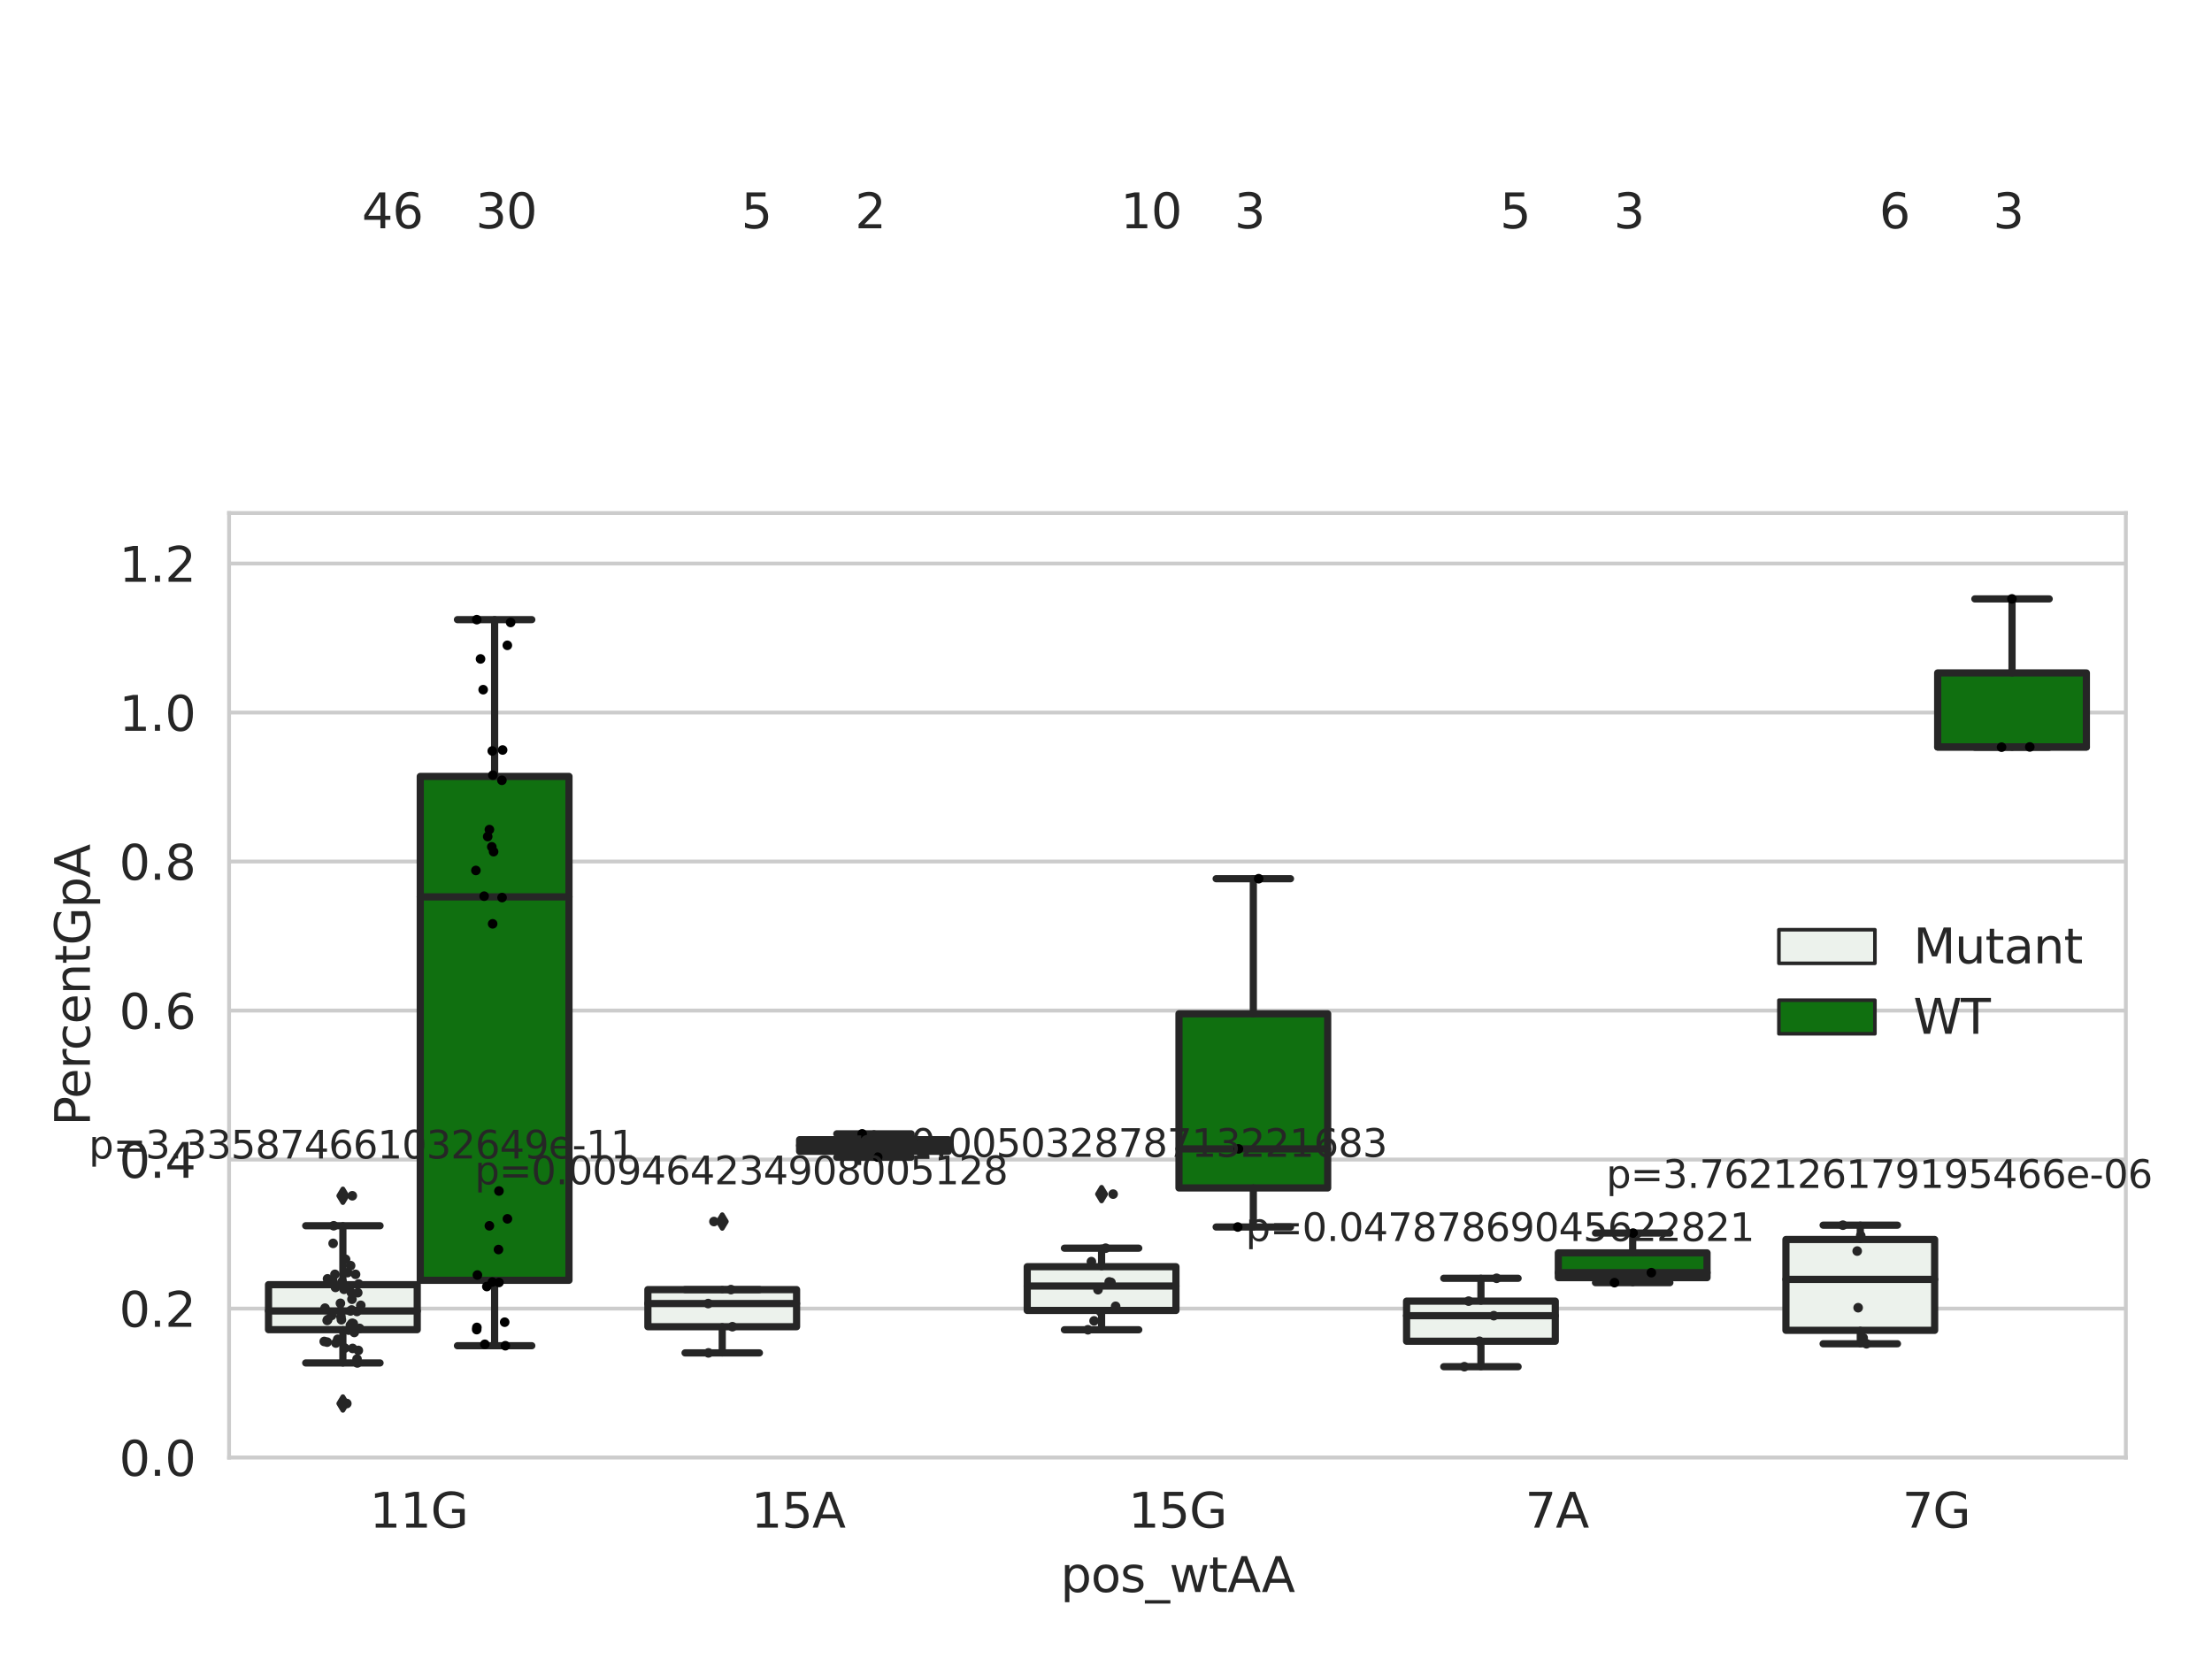 <?xml version="1.0" encoding="utf-8" standalone="no"?>
<!DOCTYPE svg PUBLIC "-//W3C//DTD SVG 1.1//EN"
  "http://www.w3.org/Graphics/SVG/1.1/DTD/svg11.dtd">
<svg xmlns:xlink="http://www.w3.org/1999/xlink" width="460.8pt" height="345.6pt" viewBox="0 0 460.8 345.6" xmlns="http://www.w3.org/2000/svg" version="1.1">
 <defs>
  <style type="text/css">*{stroke-linejoin: round; stroke-linecap: butt}</style>
 </defs>
 <g id="figure_1">
  <g id="patch_1">
   <path d="M 0 345.6 
L 460.8 345.6 
L 460.8 0 
L 0 0 
z
" style="fill: #ffffff"/>
  </g>
  <g id="axes_1">
   <g id="patch_2">
    <path d="M 47.72 303.64 
L 442.85 303.64 
L 442.85 106.875 
L 47.72 106.875 
z
" style="fill: #ffffff"/>
   </g>
   <g id="matplotlib.axis_1">
    <g id="xtick_1">
     <g id="text_1">
      <!-- 11G -->
      <g style="fill: #262626" transform="translate(76.996 318.238)scale(0.1 -0.1)">
       <defs>
        <path id="DejaVuSans-31" d="M 794 531 
L 1825 531 
L 1825 4091 
L 703 3866 
L 703 4441 
L 1819 4666 
L 2450 4666 
L 2450 531 
L 3481 531 
L 3481 0 
L 794 0 
L 794 531 
z
" transform="scale(0.016)"/>
        <path id="DejaVuSans-47" d="M 3809 666 
L 3809 1919 
L 2778 1919 
L 2778 2438 
L 4434 2438 
L 4434 434 
Q 4069 175 3628 42 
Q 3188 -91 2688 -91 
Q 1594 -91 976 548 
Q 359 1188 359 2328 
Q 359 3472 976 4111 
Q 1594 4750 2688 4750 
Q 3144 4750 3555 4637 
Q 3966 4525 4313 4306 
L 4313 3634 
Q 3963 3931 3569 4081 
Q 3175 4231 2741 4231 
Q 1884 4231 1454 3753 
Q 1025 3275 1025 2328 
Q 1025 1384 1454 906 
Q 1884 428 2741 428 
Q 3075 428 3337 486 
Q 3600 544 3809 666 
z
" transform="scale(0.016)"/>
       </defs>
       <use xlink:href="#DejaVuSans-31"/>
       <use xlink:href="#DejaVuSans-31" x="63.623"/>
       <use xlink:href="#DejaVuSans-47" x="127.246"/>
      </g>
     </g>
    </g>
    <g id="xtick_2">
     <g id="text_2">
      <!-- 15A -->
      <g style="fill: #262626" transform="translate(156.476 318.238)scale(0.1 -0.1)">
       <defs>
        <path id="DejaVuSans-35" d="M 691 4666 
L 3169 4666 
L 3169 4134 
L 1269 4134 
L 1269 2991 
Q 1406 3038 1543 3061 
Q 1681 3084 1819 3084 
Q 2600 3084 3056 2656 
Q 3513 2228 3513 1497 
Q 3513 744 3044 326 
Q 2575 -91 1722 -91 
Q 1428 -91 1123 -41 
Q 819 9 494 109 
L 494 744 
Q 775 591 1075 516 
Q 1375 441 1709 441 
Q 2250 441 2565 725 
Q 2881 1009 2881 1497 
Q 2881 1984 2565 2268 
Q 2250 2553 1709 2553 
Q 1456 2553 1204 2497 
Q 953 2441 691 2322 
L 691 4666 
z
" transform="scale(0.016)"/>
        <path id="DejaVuSans-41" d="M 2188 4044 
L 1331 1722 
L 3047 1722 
L 2188 4044 
z
M 1831 4666 
L 2547 4666 
L 4325 0 
L 3669 0 
L 3244 1197 
L 1141 1197 
L 716 0 
L 50 0 
L 1831 4666 
z
" transform="scale(0.016)"/>
       </defs>
       <use xlink:href="#DejaVuSans-31"/>
       <use xlink:href="#DejaVuSans-35" x="63.623"/>
       <use xlink:href="#DejaVuSans-41" x="127.246"/>
      </g>
     </g>
    </g>
    <g id="xtick_3">
     <g id="text_3">
      <!-- 15G -->
      <g style="fill: #262626" transform="translate(235.048 318.238)scale(0.1 -0.1)">
       <use xlink:href="#DejaVuSans-31"/>
       <use xlink:href="#DejaVuSans-35" x="63.623"/>
       <use xlink:href="#DejaVuSans-47" x="127.246"/>
      </g>
     </g>
    </g>
    <g id="xtick_4">
     <g id="text_4">
      <!-- 7A -->
      <g style="fill: #262626" transform="translate(317.709 318.238)scale(0.1 -0.1)">
       <defs>
        <path id="DejaVuSans-37" d="M 525 4666 
L 3525 4666 
L 3525 4397 
L 1831 0 
L 1172 0 
L 2766 4134 
L 525 4134 
L 525 4666 
z
" transform="scale(0.016)"/>
       </defs>
       <use xlink:href="#DejaVuSans-37"/>
       <use xlink:href="#DejaVuSans-41" x="63.623"/>
      </g>
     </g>
    </g>
    <g id="xtick_5">
     <g id="text_5">
      <!-- 7G -->
      <g style="fill: #262626" transform="translate(396.281 318.238)scale(0.1 -0.1)">
       <use xlink:href="#DejaVuSans-37"/>
       <use xlink:href="#DejaVuSans-47" x="63.623"/>
      </g>
     </g>
    </g>
    <g id="text_6">
     <!-- pos_wtAA -->
     <g style="fill: #262626" transform="translate(220.919 331.638)scale(0.1 -0.1)">
      <defs>
       <path id="DejaVuSans-70" d="M 1159 525 
L 1159 -1331 
L 581 -1331 
L 581 3500 
L 1159 3500 
L 1159 2969 
Q 1341 3281 1617 3432 
Q 1894 3584 2278 3584 
Q 2916 3584 3314 3078 
Q 3713 2572 3713 1747 
Q 3713 922 3314 415 
Q 2916 -91 2278 -91 
Q 1894 -91 1617 61 
Q 1341 213 1159 525 
z
M 3116 1747 
Q 3116 2381 2855 2742 
Q 2594 3103 2138 3103 
Q 1681 3103 1420 2742 
Q 1159 2381 1159 1747 
Q 1159 1113 1420 752 
Q 1681 391 2138 391 
Q 2594 391 2855 752 
Q 3116 1113 3116 1747 
z
" transform="scale(0.016)"/>
       <path id="DejaVuSans-6f" d="M 1959 3097 
Q 1497 3097 1228 2736 
Q 959 2375 959 1747 
Q 959 1119 1226 758 
Q 1494 397 1959 397 
Q 2419 397 2687 759 
Q 2956 1122 2956 1747 
Q 2956 2369 2687 2733 
Q 2419 3097 1959 3097 
z
M 1959 3584 
Q 2709 3584 3137 3096 
Q 3566 2609 3566 1747 
Q 3566 888 3137 398 
Q 2709 -91 1959 -91 
Q 1206 -91 779 398 
Q 353 888 353 1747 
Q 353 2609 779 3096 
Q 1206 3584 1959 3584 
z
" transform="scale(0.016)"/>
       <path id="DejaVuSans-73" d="M 2834 3397 
L 2834 2853 
Q 2591 2978 2328 3040 
Q 2066 3103 1784 3103 
Q 1356 3103 1142 2972 
Q 928 2841 928 2578 
Q 928 2378 1081 2264 
Q 1234 2150 1697 2047 
L 1894 2003 
Q 2506 1872 2764 1633 
Q 3022 1394 3022 966 
Q 3022 478 2636 193 
Q 2250 -91 1575 -91 
Q 1294 -91 989 -36 
Q 684 19 347 128 
L 347 722 
Q 666 556 975 473 
Q 1284 391 1588 391 
Q 1994 391 2212 530 
Q 2431 669 2431 922 
Q 2431 1156 2273 1281 
Q 2116 1406 1581 1522 
L 1381 1569 
Q 847 1681 609 1914 
Q 372 2147 372 2553 
Q 372 3047 722 3315 
Q 1072 3584 1716 3584 
Q 2034 3584 2315 3537 
Q 2597 3491 2834 3397 
z
" transform="scale(0.016)"/>
       <path id="DejaVuSans-5f" d="M 3263 -1063 
L 3263 -1509 
L -63 -1509 
L -63 -1063 
L 3263 -1063 
z
" transform="scale(0.016)"/>
       <path id="DejaVuSans-77" d="M 269 3500 
L 844 3500 
L 1563 769 
L 2278 3500 
L 2956 3500 
L 3675 769 
L 4391 3500 
L 4966 3500 
L 4050 0 
L 3372 0 
L 2619 2869 
L 1863 0 
L 1184 0 
L 269 3500 
z
" transform="scale(0.016)"/>
       <path id="DejaVuSans-74" d="M 1172 4494 
L 1172 3500 
L 2356 3500 
L 2356 3053 
L 1172 3053 
L 1172 1153 
Q 1172 725 1289 603 
Q 1406 481 1766 481 
L 2356 481 
L 2356 0 
L 1766 0 
Q 1100 0 847 248 
Q 594 497 594 1153 
L 594 3053 
L 172 3053 
L 172 3500 
L 594 3500 
L 594 4494 
L 1172 4494 
z
" transform="scale(0.016)"/>
      </defs>
      <use xlink:href="#DejaVuSans-70"/>
      <use xlink:href="#DejaVuSans-6f" x="63.477"/>
      <use xlink:href="#DejaVuSans-73" x="124.658"/>
      <use xlink:href="#DejaVuSans-5f" x="176.758"/>
      <use xlink:href="#DejaVuSans-77" x="226.758"/>
      <use xlink:href="#DejaVuSans-74" x="308.545"/>
      <use xlink:href="#DejaVuSans-41" x="347.754"/>
      <use xlink:href="#DejaVuSans-41" x="418.912"/>
     </g>
    </g>
   </g>
   <g id="matplotlib.axis_2">
    <g id="ytick_1">
     <g id="line2d_1">
      <path d="M 47.72 303.64 
L 442.85 303.64 
" clip-path="url(#p7a25b226d0)" style="fill: none; stroke: #cccccc; stroke-width: 0.8; stroke-linecap: round"/>
     </g>
     <g id="text_7">
      <!-- 0.0 -->
      <g style="fill: #262626" transform="translate(24.817 307.439)scale(0.1 -0.1)">
       <defs>
        <path id="DejaVuSans-30" d="M 2034 4250 
Q 1547 4250 1301 3770 
Q 1056 3291 1056 2328 
Q 1056 1369 1301 889 
Q 1547 409 2034 409 
Q 2525 409 2770 889 
Q 3016 1369 3016 2328 
Q 3016 3291 2770 3770 
Q 2525 4250 2034 4250 
z
M 2034 4750 
Q 2819 4750 3233 4129 
Q 3647 3509 3647 2328 
Q 3647 1150 3233 529 
Q 2819 -91 2034 -91 
Q 1250 -91 836 529 
Q 422 1150 422 2328 
Q 422 3509 836 4129 
Q 1250 4750 2034 4750 
z
" transform="scale(0.016)"/>
        <path id="DejaVuSans-2e" d="M 684 794 
L 1344 794 
L 1344 0 
L 684 0 
L 684 794 
z
" transform="scale(0.016)"/>
       </defs>
       <use xlink:href="#DejaVuSans-30"/>
       <use xlink:href="#DejaVuSans-2e" x="63.623"/>
       <use xlink:href="#DejaVuSans-30" x="95.41"/>
      </g>
     </g>
    </g>
    <g id="ytick_2">
     <g id="line2d_2">
      <path d="M 47.72 272.599 
L 442.85 272.599 
" clip-path="url(#p7a25b226d0)" style="fill: none; stroke: #cccccc; stroke-width: 0.8; stroke-linecap: round"/>
     </g>
     <g id="text_8">
      <!-- 0.2 -->
      <g style="fill: #262626" transform="translate(24.817 276.398)scale(0.1 -0.1)">
       <defs>
        <path id="DejaVuSans-32" d="M 1228 531 
L 3431 531 
L 3431 0 
L 469 0 
L 469 531 
Q 828 903 1448 1529 
Q 2069 2156 2228 2338 
Q 2531 2678 2651 2914 
Q 2772 3150 2772 3378 
Q 2772 3750 2511 3984 
Q 2250 4219 1831 4219 
Q 1534 4219 1204 4116 
Q 875 4013 500 3803 
L 500 4441 
Q 881 4594 1212 4672 
Q 1544 4750 1819 4750 
Q 2544 4750 2975 4387 
Q 3406 4025 3406 3419 
Q 3406 3131 3298 2873 
Q 3191 2616 2906 2266 
Q 2828 2175 2409 1742 
Q 1991 1309 1228 531 
z
" transform="scale(0.016)"/>
       </defs>
       <use xlink:href="#DejaVuSans-30"/>
       <use xlink:href="#DejaVuSans-2e" x="63.623"/>
       <use xlink:href="#DejaVuSans-32" x="95.41"/>
      </g>
     </g>
    </g>
    <g id="ytick_3">
     <g id="line2d_3">
      <path d="M 47.72 241.558 
L 442.85 241.558 
" clip-path="url(#p7a25b226d0)" style="fill: none; stroke: #cccccc; stroke-width: 0.8; stroke-linecap: round"/>
     </g>
     <g id="text_9">
      <!-- 0.4 -->
      <g style="fill: #262626" transform="translate(24.817 245.357)scale(0.1 -0.1)">
       <defs>
        <path id="DejaVuSans-34" d="M 2419 4116 
L 825 1625 
L 2419 1625 
L 2419 4116 
z
M 2253 4666 
L 3047 4666 
L 3047 1625 
L 3713 1625 
L 3713 1100 
L 3047 1100 
L 3047 0 
L 2419 0 
L 2419 1100 
L 313 1100 
L 313 1709 
L 2253 4666 
z
" transform="scale(0.016)"/>
       </defs>
       <use xlink:href="#DejaVuSans-30"/>
       <use xlink:href="#DejaVuSans-2e" x="63.623"/>
       <use xlink:href="#DejaVuSans-34" x="95.41"/>
      </g>
     </g>
    </g>
    <g id="ytick_4">
     <g id="line2d_4">
      <path d="M 47.72 210.517 
L 442.85 210.517 
" clip-path="url(#p7a25b226d0)" style="fill: none; stroke: #cccccc; stroke-width: 0.8; stroke-linecap: round"/>
     </g>
     <g id="text_10">
      <!-- 0.6 -->
      <g style="fill: #262626" transform="translate(24.817 214.316)scale(0.1 -0.1)">
       <defs>
        <path id="DejaVuSans-36" d="M 2113 2584 
Q 1688 2584 1439 2293 
Q 1191 2003 1191 1497 
Q 1191 994 1439 701 
Q 1688 409 2113 409 
Q 2538 409 2786 701 
Q 3034 994 3034 1497 
Q 3034 2003 2786 2293 
Q 2538 2584 2113 2584 
z
M 3366 4563 
L 3366 3988 
Q 3128 4100 2886 4159 
Q 2644 4219 2406 4219 
Q 1781 4219 1451 3797 
Q 1122 3375 1075 2522 
Q 1259 2794 1537 2939 
Q 1816 3084 2150 3084 
Q 2853 3084 3261 2657 
Q 3669 2231 3669 1497 
Q 3669 778 3244 343 
Q 2819 -91 2113 -91 
Q 1303 -91 875 529 
Q 447 1150 447 2328 
Q 447 3434 972 4092 
Q 1497 4750 2381 4750 
Q 2619 4750 2861 4703 
Q 3103 4656 3366 4563 
z
" transform="scale(0.016)"/>
       </defs>
       <use xlink:href="#DejaVuSans-30"/>
       <use xlink:href="#DejaVuSans-2e" x="63.623"/>
       <use xlink:href="#DejaVuSans-36" x="95.41"/>
      </g>
     </g>
    </g>
    <g id="ytick_5">
     <g id="line2d_5">
      <path d="M 47.72 179.476 
L 442.85 179.476 
" clip-path="url(#p7a25b226d0)" style="fill: none; stroke: #cccccc; stroke-width: 0.8; stroke-linecap: round"/>
     </g>
     <g id="text_11">
      <!-- 0.8 -->
      <g style="fill: #262626" transform="translate(24.817 183.275)scale(0.1 -0.1)">
       <defs>
        <path id="DejaVuSans-38" d="M 2034 2216 
Q 1584 2216 1326 1975 
Q 1069 1734 1069 1313 
Q 1069 891 1326 650 
Q 1584 409 2034 409 
Q 2484 409 2743 651 
Q 3003 894 3003 1313 
Q 3003 1734 2745 1975 
Q 2488 2216 2034 2216 
z
M 1403 2484 
Q 997 2584 770 2862 
Q 544 3141 544 3541 
Q 544 4100 942 4425 
Q 1341 4750 2034 4750 
Q 2731 4750 3128 4425 
Q 3525 4100 3525 3541 
Q 3525 3141 3298 2862 
Q 3072 2584 2669 2484 
Q 3125 2378 3379 2068 
Q 3634 1759 3634 1313 
Q 3634 634 3220 271 
Q 2806 -91 2034 -91 
Q 1263 -91 848 271 
Q 434 634 434 1313 
Q 434 1759 690 2068 
Q 947 2378 1403 2484 
z
M 1172 3481 
Q 1172 3119 1398 2916 
Q 1625 2713 2034 2713 
Q 2441 2713 2670 2916 
Q 2900 3119 2900 3481 
Q 2900 3844 2670 4047 
Q 2441 4250 2034 4250 
Q 1625 4250 1398 4047 
Q 1172 3844 1172 3481 
z
" transform="scale(0.016)"/>
       </defs>
       <use xlink:href="#DejaVuSans-30"/>
       <use xlink:href="#DejaVuSans-2e" x="63.623"/>
       <use xlink:href="#DejaVuSans-38" x="95.41"/>
      </g>
     </g>
    </g>
    <g id="ytick_6">
     <g id="line2d_6">
      <path d="M 47.72 148.435 
L 442.85 148.435 
" clip-path="url(#p7a25b226d0)" style="fill: none; stroke: #cccccc; stroke-width: 0.8; stroke-linecap: round"/>
     </g>
     <g id="text_12">
      <!-- 1.0 -->
      <g style="fill: #262626" transform="translate(24.817 152.234)scale(0.1 -0.1)">
       <use xlink:href="#DejaVuSans-31"/>
       <use xlink:href="#DejaVuSans-2e" x="63.623"/>
       <use xlink:href="#DejaVuSans-30" x="95.41"/>
      </g>
     </g>
    </g>
    <g id="ytick_7">
     <g id="line2d_7">
      <path d="M 47.72 117.394 
L 442.85 117.394 
" clip-path="url(#p7a25b226d0)" style="fill: none; stroke: #cccccc; stroke-width: 0.8; stroke-linecap: round"/>
     </g>
     <g id="text_13">
      <!-- 1.2 -->
      <g style="fill: #262626" transform="translate(24.817 121.194)scale(0.1 -0.1)">
       <use xlink:href="#DejaVuSans-31"/>
       <use xlink:href="#DejaVuSans-2e" x="63.623"/>
       <use xlink:href="#DejaVuSans-32" x="95.41"/>
      </g>
     </g>
    </g>
    <g id="text_14">
     <!-- PercentGpA -->
     <g style="fill: #262626" transform="translate(18.737 234.534)rotate(-90)scale(0.1 -0.1)">
      <defs>
       <path id="DejaVuSans-50" d="M 1259 4147 
L 1259 2394 
L 2053 2394 
Q 2494 2394 2734 2622 
Q 2975 2850 2975 3272 
Q 2975 3691 2734 3919 
Q 2494 4147 2053 4147 
L 1259 4147 
z
M 628 4666 
L 2053 4666 
Q 2838 4666 3239 4311 
Q 3641 3956 3641 3272 
Q 3641 2581 3239 2228 
Q 2838 1875 2053 1875 
L 1259 1875 
L 1259 0 
L 628 0 
L 628 4666 
z
" transform="scale(0.016)"/>
       <path id="DejaVuSans-65" d="M 3597 1894 
L 3597 1613 
L 953 1613 
Q 991 1019 1311 708 
Q 1631 397 2203 397 
Q 2534 397 2845 478 
Q 3156 559 3463 722 
L 3463 178 
Q 3153 47 2828 -22 
Q 2503 -91 2169 -91 
Q 1331 -91 842 396 
Q 353 884 353 1716 
Q 353 2575 817 3079 
Q 1281 3584 2069 3584 
Q 2775 3584 3186 3129 
Q 3597 2675 3597 1894 
z
M 3022 2063 
Q 3016 2534 2758 2815 
Q 2500 3097 2075 3097 
Q 1594 3097 1305 2825 
Q 1016 2553 972 2059 
L 3022 2063 
z
" transform="scale(0.016)"/>
       <path id="DejaVuSans-72" d="M 2631 2963 
Q 2534 3019 2420 3045 
Q 2306 3072 2169 3072 
Q 1681 3072 1420 2755 
Q 1159 2438 1159 1844 
L 1159 0 
L 581 0 
L 581 3500 
L 1159 3500 
L 1159 2956 
Q 1341 3275 1631 3429 
Q 1922 3584 2338 3584 
Q 2397 3584 2469 3576 
Q 2541 3569 2628 3553 
L 2631 2963 
z
" transform="scale(0.016)"/>
       <path id="DejaVuSans-63" d="M 3122 3366 
L 3122 2828 
Q 2878 2963 2633 3030 
Q 2388 3097 2138 3097 
Q 1578 3097 1268 2742 
Q 959 2388 959 1747 
Q 959 1106 1268 751 
Q 1578 397 2138 397 
Q 2388 397 2633 464 
Q 2878 531 3122 666 
L 3122 134 
Q 2881 22 2623 -34 
Q 2366 -91 2075 -91 
Q 1284 -91 818 406 
Q 353 903 353 1747 
Q 353 2603 823 3093 
Q 1294 3584 2113 3584 
Q 2378 3584 2631 3529 
Q 2884 3475 3122 3366 
z
" transform="scale(0.016)"/>
       <path id="DejaVuSans-6e" d="M 3513 2113 
L 3513 0 
L 2938 0 
L 2938 2094 
Q 2938 2591 2744 2837 
Q 2550 3084 2163 3084 
Q 1697 3084 1428 2787 
Q 1159 2491 1159 1978 
L 1159 0 
L 581 0 
L 581 3500 
L 1159 3500 
L 1159 2956 
Q 1366 3272 1645 3428 
Q 1925 3584 2291 3584 
Q 2894 3584 3203 3211 
Q 3513 2838 3513 2113 
z
" transform="scale(0.016)"/>
      </defs>
      <use xlink:href="#DejaVuSans-50"/>
      <use xlink:href="#DejaVuSans-65" x="56.678"/>
      <use xlink:href="#DejaVuSans-72" x="118.201"/>
      <use xlink:href="#DejaVuSans-63" x="157.064"/>
      <use xlink:href="#DejaVuSans-65" x="212.045"/>
      <use xlink:href="#DejaVuSans-6e" x="273.568"/>
      <use xlink:href="#DejaVuSans-74" x="336.947"/>
      <use xlink:href="#DejaVuSans-47" x="376.156"/>
      <use xlink:href="#DejaVuSans-70" x="453.646"/>
      <use xlink:href="#DejaVuSans-41" x="517.123"/>
     </g>
    </g>
   </g>
   <g id="patch_3">
    <path d="M 55.939 276.995 
L 86.917 276.995 
L 86.917 267.617 
L 55.939 267.617 
L 55.939 276.995 
z
" clip-path="url(#p7a25b226d0)" style="fill: #ecf2ec; stroke: #262626; stroke-width: 1.5; stroke-linejoin: miter"/>
   </g>
   <g id="patch_4">
    <path d="M 87.549 266.713 
L 118.527 266.713 
L 118.527 161.743 
L 87.549 161.743 
L 87.549 266.713 
z
" clip-path="url(#p7a25b226d0)" style="fill: #107010; stroke: #262626; stroke-width: 1.5; stroke-linejoin: miter"/>
   </g>
   <g id="patch_5">
    <path d="M 134.965 276.376 
L 165.943 276.376 
L 165.943 268.648 
L 134.965 268.648 
L 134.965 276.376 
z
" clip-path="url(#p7a25b226d0)" style="fill: #ecf2ec; stroke: #262626; stroke-width: 1.5; stroke-linejoin: miter"/>
   </g>
   <g id="patch_6">
    <path d="M 166.575 239.841 
L 197.553 239.841 
L 197.553 237.413 
L 166.575 237.413 
L 166.575 239.841 
z
" clip-path="url(#p7a25b226d0)" style="fill: #107010; stroke: #262626; stroke-width: 1.5; stroke-linejoin: miter"/>
   </g>
   <g id="patch_7">
    <path d="M 213.991 272.993 
L 244.969 272.993 
L 244.969 263.878 
L 213.991 263.878 
L 213.991 272.993 
z
" clip-path="url(#p7a25b226d0)" style="fill: #ecf2ec; stroke: #262626; stroke-width: 1.5; stroke-linejoin: miter"/>
   </g>
   <g id="patch_8">
    <path d="M 245.601 247.47 
L 276.579 247.47 
L 276.579 211.192 
L 245.601 211.192 
L 245.601 247.47 
z
" clip-path="url(#p7a25b226d0)" style="fill: #107010; stroke: #262626; stroke-width: 1.5; stroke-linejoin: miter"/>
   </g>
   <g id="patch_9">
    <path d="M 293.017 279.404 
L 323.995 279.404 
L 323.995 271.05 
L 293.017 271.05 
L 293.017 279.404 
z
" clip-path="url(#p7a25b226d0)" style="fill: #ecf2ec; stroke: #262626; stroke-width: 1.5; stroke-linejoin: miter"/>
   </g>
   <g id="patch_10">
    <path d="M 324.627 266.16 
L 355.605 266.16 
L 355.605 260.996 
L 324.627 260.996 
L 324.627 266.16 
z
" clip-path="url(#p7a25b226d0)" style="fill: #107010; stroke: #262626; stroke-width: 1.5; stroke-linejoin: miter"/>
   </g>
   <g id="patch_11">
    <path d="M 372.043 277.133 
L 403.021 277.133 
L 403.021 258.21 
L 372.043 258.21 
L 372.043 277.133 
z
" clip-path="url(#p7a25b226d0)" style="fill: #ecf2ec; stroke: #262626; stroke-width: 1.5; stroke-linejoin: miter"/>
   </g>
   <g id="patch_12">
    <path d="M 403.653 155.628 
L 434.631 155.628 
L 434.631 140.184 
L 403.653 140.184 
L 403.653 155.628 
z
" clip-path="url(#p7a25b226d0)" style="fill: #107010; stroke: #262626; stroke-width: 1.5; stroke-linejoin: miter"/>
   </g>
   <g id="patch_13">
    <path d="M 87.233 303.64 
L 87.233 303.64 
L 87.233 303.64 
L 87.233 303.64 
z
" clip-path="url(#p7a25b226d0)" style="fill: #ecf2ec; stroke: #262626; stroke-width: 0.75; stroke-linejoin: miter"/>
   </g>
   <g id="patch_14">
    <path d="M 87.233 303.64 
L 87.233 303.64 
L 87.233 303.64 
L 87.233 303.64 
z
" clip-path="url(#p7a25b226d0)" style="fill: #107010; stroke: #262626; stroke-width: 0.75; stroke-linejoin: miter"/>
   </g>
   <g id="PathCollection_1"/>
   <g id="PathCollection_2"/>
   <g id="line2d_8">
    <path d="M 71.428 276.995 
L 71.428 283.925 
" clip-path="url(#p7a25b226d0)" style="fill: none; stroke: #262626; stroke-width: 1.5; stroke-linecap: round"/>
   </g>
   <g id="line2d_9">
    <path d="M 71.428 267.617 
L 71.428 255.345 
" clip-path="url(#p7a25b226d0)" style="fill: none; stroke: #262626; stroke-width: 1.5; stroke-linecap: round"/>
   </g>
   <g id="line2d_10">
    <path d="M 63.683 283.925 
L 79.172 283.925 
" clip-path="url(#p7a25b226d0)" style="fill: none; stroke: #262626; stroke-width: 1.5; stroke-linecap: round"/>
   </g>
   <g id="line2d_11">
    <path d="M 63.683 255.345 
L 79.172 255.345 
" clip-path="url(#p7a25b226d0)" style="fill: none; stroke: #262626; stroke-width: 1.5; stroke-linecap: round"/>
   </g>
   <g id="line2d_12">
    <defs>
     <path id="mf611b1a68f" d="M -0 1.414 
L 0.849 0 
L 0 -1.414 
L -0.849 -0 
z
" style="stroke: #262626; stroke-linejoin: miter"/>
    </defs>
    <g clip-path="url(#p7a25b226d0)">
     <use xlink:href="#mf611b1a68f" x="71.428" y="292.378" style="fill: #262626; stroke: #262626; stroke-linejoin: miter"/>
     <use xlink:href="#mf611b1a68f" x="71.428" y="249.1" style="fill: #262626; stroke: #262626; stroke-linejoin: miter"/>
    </g>
   </g>
   <g id="line2d_13">
    <path d="M 103.038 266.713 
L 103.038 280.339 
" clip-path="url(#p7a25b226d0)" style="fill: none; stroke: #262626; stroke-width: 1.5; stroke-linecap: round"/>
   </g>
   <g id="line2d_14">
    <path d="M 103.038 161.743 
L 103.038 129.082 
" clip-path="url(#p7a25b226d0)" style="fill: none; stroke: #262626; stroke-width: 1.5; stroke-linecap: round"/>
   </g>
   <g id="line2d_15">
    <path d="M 95.294 280.339 
L 110.783 280.339 
" clip-path="url(#p7a25b226d0)" style="fill: none; stroke: #262626; stroke-width: 1.5; stroke-linecap: round"/>
   </g>
   <g id="line2d_16">
    <path d="M 95.294 129.082 
L 110.783 129.082 
" clip-path="url(#p7a25b226d0)" style="fill: none; stroke: #262626; stroke-width: 1.5; stroke-linecap: round"/>
   </g>
   <g id="line2d_17"/>
   <g id="line2d_18">
    <path d="M 150.454 276.376 
L 150.454 281.831 
" clip-path="url(#p7a25b226d0)" style="fill: none; stroke: #262626; stroke-width: 1.5; stroke-linecap: round"/>
   </g>
   <g id="line2d_19">
    <path d="M 150.454 268.648 
L 150.454 268.648 
" clip-path="url(#p7a25b226d0)" style="fill: none; stroke: #262626; stroke-width: 1.5; stroke-linecap: round"/>
   </g>
   <g id="line2d_20">
    <path d="M 142.709 281.831 
L 158.198 281.831 
" clip-path="url(#p7a25b226d0)" style="fill: none; stroke: #262626; stroke-width: 1.5; stroke-linecap: round"/>
   </g>
   <g id="line2d_21">
    <path d="M 142.709 268.648 
L 158.198 268.648 
" clip-path="url(#p7a25b226d0)" style="fill: none; stroke: #262626; stroke-width: 1.5; stroke-linecap: round"/>
   </g>
   <g id="line2d_22">
    <g clip-path="url(#p7a25b226d0)">
     <use xlink:href="#mf611b1a68f" x="150.454" y="254.468" style="fill: #262626; stroke: #262626; stroke-linejoin: miter"/>
    </g>
   </g>
   <g id="line2d_23">
    <path d="M 182.064 239.841 
L 182.064 241.055 
" clip-path="url(#p7a25b226d0)" style="fill: none; stroke: #262626; stroke-width: 1.5; stroke-linecap: round"/>
   </g>
   <g id="line2d_24">
    <path d="M 182.064 237.413 
L 182.064 236.199 
" clip-path="url(#p7a25b226d0)" style="fill: none; stroke: #262626; stroke-width: 1.5; stroke-linecap: round"/>
   </g>
   <g id="line2d_25">
    <path d="M 174.32 241.055 
L 189.809 241.055 
" clip-path="url(#p7a25b226d0)" style="fill: none; stroke: #262626; stroke-width: 1.5; stroke-linecap: round"/>
   </g>
   <g id="line2d_26">
    <path d="M 174.32 236.199 
L 189.809 236.199 
" clip-path="url(#p7a25b226d0)" style="fill: none; stroke: #262626; stroke-width: 1.5; stroke-linecap: round"/>
   </g>
   <g id="line2d_27"/>
   <g id="line2d_28">
    <path d="M 229.48 272.993 
L 229.48 277.015 
" clip-path="url(#p7a25b226d0)" style="fill: none; stroke: #262626; stroke-width: 1.5; stroke-linecap: round"/>
   </g>
   <g id="line2d_29">
    <path d="M 229.48 263.878 
L 229.48 260.021 
" clip-path="url(#p7a25b226d0)" style="fill: none; stroke: #262626; stroke-width: 1.5; stroke-linecap: round"/>
   </g>
   <g id="line2d_30">
    <path d="M 221.735 277.015 
L 237.224 277.015 
" clip-path="url(#p7a25b226d0)" style="fill: none; stroke: #262626; stroke-width: 1.5; stroke-linecap: round"/>
   </g>
   <g id="line2d_31">
    <path d="M 221.735 260.021 
L 237.224 260.021 
" clip-path="url(#p7a25b226d0)" style="fill: none; stroke: #262626; stroke-width: 1.5; stroke-linecap: round"/>
   </g>
   <g id="line2d_32">
    <g clip-path="url(#p7a25b226d0)">
     <use xlink:href="#mf611b1a68f" x="229.48" y="248.756" style="fill: #262626; stroke: #262626; stroke-linejoin: miter"/>
    </g>
   </g>
   <g id="line2d_33">
    <path d="M 261.09 247.47 
L 261.09 255.608 
" clip-path="url(#p7a25b226d0)" style="fill: none; stroke: #262626; stroke-width: 1.5; stroke-linecap: round"/>
   </g>
   <g id="line2d_34">
    <path d="M 261.09 211.192 
L 261.09 183.052 
" clip-path="url(#p7a25b226d0)" style="fill: none; stroke: #262626; stroke-width: 1.5; stroke-linecap: round"/>
   </g>
   <g id="line2d_35">
    <path d="M 253.346 255.608 
L 268.835 255.608 
" clip-path="url(#p7a25b226d0)" style="fill: none; stroke: #262626; stroke-width: 1.5; stroke-linecap: round"/>
   </g>
   <g id="line2d_36">
    <path d="M 253.346 183.052 
L 268.835 183.052 
" clip-path="url(#p7a25b226d0)" style="fill: none; stroke: #262626; stroke-width: 1.5; stroke-linecap: round"/>
   </g>
   <g id="line2d_37"/>
   <g id="line2d_38">
    <path d="M 308.506 279.404 
L 308.506 284.707 
" clip-path="url(#p7a25b226d0)" style="fill: none; stroke: #262626; stroke-width: 1.5; stroke-linecap: round"/>
   </g>
   <g id="line2d_39">
    <path d="M 308.506 271.05 
L 308.506 266.292 
" clip-path="url(#p7a25b226d0)" style="fill: none; stroke: #262626; stroke-width: 1.5; stroke-linecap: round"/>
   </g>
   <g id="line2d_40">
    <path d="M 300.761 284.707 
L 316.25 284.707 
" clip-path="url(#p7a25b226d0)" style="fill: none; stroke: #262626; stroke-width: 1.5; stroke-linecap: round"/>
   </g>
   <g id="line2d_41">
    <path d="M 300.761 266.292 
L 316.25 266.292 
" clip-path="url(#p7a25b226d0)" style="fill: none; stroke: #262626; stroke-width: 1.5; stroke-linecap: round"/>
   </g>
   <g id="line2d_42"/>
   <g id="line2d_43">
    <path d="M 340.116 266.16 
L 340.116 267.202 
" clip-path="url(#p7a25b226d0)" style="fill: none; stroke: #262626; stroke-width: 1.5; stroke-linecap: round"/>
   </g>
   <g id="line2d_44">
    <path d="M 340.116 260.996 
L 340.116 256.874 
" clip-path="url(#p7a25b226d0)" style="fill: none; stroke: #262626; stroke-width: 1.5; stroke-linecap: round"/>
   </g>
   <g id="line2d_45">
    <path d="M 332.372 267.202 
L 347.861 267.202 
" clip-path="url(#p7a25b226d0)" style="fill: none; stroke: #262626; stroke-width: 1.5; stroke-linecap: round"/>
   </g>
   <g id="line2d_46">
    <path d="M 332.372 256.874 
L 347.861 256.874 
" clip-path="url(#p7a25b226d0)" style="fill: none; stroke: #262626; stroke-width: 1.5; stroke-linecap: round"/>
   </g>
   <g id="line2d_47"/>
   <g id="line2d_48">
    <path d="M 387.532 277.133 
L 387.532 279.93 
" clip-path="url(#p7a25b226d0)" style="fill: none; stroke: #262626; stroke-width: 1.5; stroke-linecap: round"/>
   </g>
   <g id="line2d_49">
    <path d="M 387.532 258.21 
L 387.532 255.228 
" clip-path="url(#p7a25b226d0)" style="fill: none; stroke: #262626; stroke-width: 1.5; stroke-linecap: round"/>
   </g>
   <g id="line2d_50">
    <path d="M 379.787 279.93 
L 395.276 279.93 
" clip-path="url(#p7a25b226d0)" style="fill: none; stroke: #262626; stroke-width: 1.5; stroke-linecap: round"/>
   </g>
   <g id="line2d_51">
    <path d="M 379.787 255.228 
L 395.276 255.228 
" clip-path="url(#p7a25b226d0)" style="fill: none; stroke: #262626; stroke-width: 1.5; stroke-linecap: round"/>
   </g>
   <g id="line2d_52"/>
   <g id="line2d_53">
    <path d="M 419.142 155.628 
L 419.142 155.652 
" clip-path="url(#p7a25b226d0)" style="fill: none; stroke: #262626; stroke-width: 1.5; stroke-linecap: round"/>
   </g>
   <g id="line2d_54">
    <path d="M 419.142 140.184 
L 419.142 124.763 
" clip-path="url(#p7a25b226d0)" style="fill: none; stroke: #262626; stroke-width: 1.5; stroke-linecap: round"/>
   </g>
   <g id="line2d_55">
    <path d="M 411.398 155.652 
L 426.887 155.652 
" clip-path="url(#p7a25b226d0)" style="fill: none; stroke: #262626; stroke-width: 1.5; stroke-linecap: round"/>
   </g>
   <g id="line2d_56">
    <path d="M 411.398 124.763 
L 426.887 124.763 
" clip-path="url(#p7a25b226d0)" style="fill: none; stroke: #262626; stroke-width: 1.5; stroke-linecap: round"/>
   </g>
   <g id="line2d_57"/>
   <g id="line2d_58">
    <path d="M 55.939 273.095 
L 86.917 273.095 
" clip-path="url(#p7a25b226d0)" style="fill: none; stroke: #262626; stroke-width: 1.5; stroke-linecap: round"/>
   </g>
   <g id="line2d_59">
    <path d="M 87.549 186.833 
L 118.527 186.833 
" clip-path="url(#p7a25b226d0)" style="fill: none; stroke: #262626; stroke-width: 1.5; stroke-linecap: round"/>
   </g>
   <g id="line2d_60">
    <path d="M 134.965 271.557 
L 165.943 271.557 
" clip-path="url(#p7a25b226d0)" style="fill: none; stroke: #262626; stroke-width: 1.5; stroke-linecap: round"/>
   </g>
   <g id="line2d_61">
    <path d="M 166.575 238.627 
L 197.553 238.627 
" clip-path="url(#p7a25b226d0)" style="fill: none; stroke: #262626; stroke-width: 1.5; stroke-linecap: round"/>
   </g>
   <g id="line2d_62">
    <path d="M 213.991 267.905 
L 244.969 267.905 
" clip-path="url(#p7a25b226d0)" style="fill: none; stroke: #262626; stroke-width: 1.5; stroke-linecap: round"/>
   </g>
   <g id="line2d_63">
    <path d="M 245.601 239.332 
L 276.579 239.332 
" clip-path="url(#p7a25b226d0)" style="fill: none; stroke: #262626; stroke-width: 1.5; stroke-linecap: round"/>
   </g>
   <g id="line2d_64">
    <path d="M 293.017 274.08 
L 323.995 274.08 
" clip-path="url(#p7a25b226d0)" style="fill: none; stroke: #262626; stroke-width: 1.5; stroke-linecap: round"/>
   </g>
   <g id="line2d_65">
    <path d="M 324.627 265.118 
L 355.605 265.118 
" clip-path="url(#p7a25b226d0)" style="fill: none; stroke: #262626; stroke-width: 1.5; stroke-linecap: round"/>
   </g>
   <g id="line2d_66">
    <path d="M 372.043 266.521 
L 403.021 266.521 
" clip-path="url(#p7a25b226d0)" style="fill: none; stroke: #262626; stroke-width: 1.5; stroke-linecap: round"/>
   </g>
   <g id="line2d_67">
    <path d="M 403.653 155.604 
L 434.631 155.604 
" clip-path="url(#p7a25b226d0)" style="fill: none; stroke: #262626; stroke-width: 1.5; stroke-linecap: round"/>
   </g>
   <g id="patch_15">
    <path d="M 47.72 303.64 
L 47.72 106.875 
" style="fill: none; stroke: #cccccc; stroke-width: 0.8; stroke-linejoin: miter; stroke-linecap: square"/>
   </g>
   <g id="patch_16">
    <path d="M 442.85 303.64 
L 442.85 106.875 
" style="fill: none; stroke: #cccccc; stroke-width: 0.8; stroke-linejoin: miter; stroke-linecap: square"/>
   </g>
   <g id="patch_17">
    <path d="M 47.72 303.64 
L 442.85 303.64 
" style="fill: none; stroke: #cccccc; stroke-width: 0.8; stroke-linejoin: miter; stroke-linecap: square"/>
   </g>
   <g id="patch_18">
    <path d="M 47.72 106.875 
L 442.85 106.875 
" style="fill: none; stroke: #cccccc; stroke-width: 0.8; stroke-linejoin: miter; stroke-linecap: square"/>
   </g>
   <g id="PathCollection_3">
    <defs>
     <path id="C0_0_2af607890c" d="M 0 1 
C 0.265 1 0.52 0.895 0.707 0.707 
C 0.895 0.52 1 0.265 1 -0 
C 1 -0.265 0.895 -0.52 0.707 -0.707 
C 0.52 -0.895 0.265 -1 0 -1 
C -0.265 -1 -0.52 -0.895 -0.707 -0.707 
C -0.895 -0.52 -1 -0.265 -1 0 
C -1 0.265 -0.895 0.52 -0.707 0.707 
C -0.52 0.895 -0.265 1 0 1 
z
"/>
    </defs>
    <g clip-path="url(#p7a25b226d0)">
     <use xlink:href="#C0_0_2af607890c" x="73.391" y="249.1" style="fill: #262626"/>
    </g>
    <g clip-path="url(#p7a25b226d0)">
     <use xlink:href="#C0_0_2af607890c" x="69.399" y="259.016" style="fill: #262626"/>
    </g>
    <g clip-path="url(#p7a25b226d0)">
     <use xlink:href="#C0_0_2af607890c" x="68.276" y="274.892" style="fill: #262626"/>
    </g>
    <g clip-path="url(#p7a25b226d0)">
     <use xlink:href="#C0_0_2af607890c" x="71.121" y="274.932" style="fill: #262626"/>
    </g>
    <g clip-path="url(#p7a25b226d0)">
     <use xlink:href="#C0_0_2af607890c" x="69.885" y="268.195" style="fill: #262626"/>
    </g>
    <g clip-path="url(#p7a25b226d0)">
     <use xlink:href="#C0_0_2af607890c" x="72.421" y="265.107" style="fill: #262626"/>
    </g>
    <g clip-path="url(#p7a25b226d0)">
     <use xlink:href="#C0_0_2af607890c" x="67.541" y="279.449" style="fill: #262626"/>
    </g>
    <g clip-path="url(#p7a25b226d0)">
     <use xlink:href="#C0_0_2af607890c" x="73.245" y="272.89" style="fill: #262626"/>
    </g>
    <g clip-path="url(#p7a25b226d0)">
     <use xlink:href="#C0_0_2af607890c" x="73.001" y="273.097" style="fill: #262626"/>
    </g>
    <g clip-path="url(#p7a25b226d0)">
     <use xlink:href="#C0_0_2af607890c" x="71.27" y="266.995" style="fill: #262626"/>
    </g>
    <g clip-path="url(#p7a25b226d0)">
     <use xlink:href="#C0_0_2af607890c" x="73.452" y="280.902" style="fill: #262626"/>
    </g>
    <g clip-path="url(#p7a25b226d0)">
     <use xlink:href="#C0_0_2af607890c" x="69.291" y="266.745" style="fill: #262626"/>
    </g>
    <g clip-path="url(#p7a25b226d0)">
     <use xlink:href="#C0_0_2af607890c" x="74.65" y="281.318" style="fill: #262626"/>
    </g>
    <g clip-path="url(#p7a25b226d0)">
     <use xlink:href="#C0_0_2af607890c" x="71.987" y="262.333" style="fill: #262626"/>
    </g>
    <g clip-path="url(#p7a25b226d0)">
     <use xlink:href="#C0_0_2af607890c" x="72.999" y="276.073" style="fill: #262626"/>
    </g>
    <g clip-path="url(#p7a25b226d0)">
     <use xlink:href="#C0_0_2af607890c" x="70.917" y="271.501" style="fill: #262626"/>
    </g>
    <g clip-path="url(#p7a25b226d0)">
     <use xlink:href="#C0_0_2af607890c" x="73.314" y="275.674" style="fill: #262626"/>
    </g>
    <g clip-path="url(#p7a25b226d0)">
     <use xlink:href="#C0_0_2af607890c" x="74.355" y="273.204" style="fill: #262626"/>
    </g>
    <g clip-path="url(#p7a25b226d0)">
     <use xlink:href="#C0_0_2af607890c" x="71.026" y="274.278" style="fill: #262626"/>
    </g>
    <g clip-path="url(#p7a25b226d0)">
     <use xlink:href="#C0_0_2af607890c" x="71.653" y="268.585" style="fill: #262626"/>
    </g>
    <g clip-path="url(#p7a25b226d0)">
     <use xlink:href="#C0_0_2af607890c" x="73.042" y="263.654" style="fill: #262626"/>
    </g>
    <g clip-path="url(#p7a25b226d0)">
     <use xlink:href="#C0_0_2af607890c" x="68.155" y="275.067" style="fill: #262626"/>
    </g>
    <g clip-path="url(#p7a25b226d0)">
     <use xlink:href="#C0_0_2af607890c" x="73.805" y="277.571" style="fill: #262626"/>
    </g>
    <g clip-path="url(#p7a25b226d0)">
     <use xlink:href="#C0_0_2af607890c" x="74.904" y="276.726" style="fill: #262626"/>
    </g>
    <g clip-path="url(#p7a25b226d0)">
     <use xlink:href="#C0_0_2af607890c" x="74.718" y="267.479" style="fill: #262626"/>
    </g>
    <g clip-path="url(#p7a25b226d0)">
     <use xlink:href="#C0_0_2af607890c" x="71.836" y="280.835" style="fill: #262626"/>
    </g>
    <g clip-path="url(#p7a25b226d0)">
     <use xlink:href="#C0_0_2af607890c" x="67.706" y="272.511" style="fill: #262626"/>
    </g>
    <g clip-path="url(#p7a25b226d0)">
     <use xlink:href="#C0_0_2af607890c" x="69.515" y="255.345" style="fill: #262626"/>
    </g>
    <g clip-path="url(#p7a25b226d0)">
     <use xlink:href="#C0_0_2af607890c" x="69.086" y="274.031" style="fill: #262626"/>
    </g>
    <g clip-path="url(#p7a25b226d0)">
     <use xlink:href="#C0_0_2af607890c" x="68.15" y="279.586" style="fill: #262626"/>
    </g>
    <g clip-path="url(#p7a25b226d0)">
     <use xlink:href="#C0_0_2af607890c" x="70.961" y="273.093" style="fill: #262626"/>
    </g>
    <g clip-path="url(#p7a25b226d0)">
     <use xlink:href="#C0_0_2af607890c" x="72.62" y="277.085" style="fill: #262626"/>
    </g>
    <g clip-path="url(#p7a25b226d0)">
     <use xlink:href="#C0_0_2af607890c" x="74.07" y="265.47" style="fill: #262626"/>
    </g>
    <g clip-path="url(#p7a25b226d0)">
     <use xlink:href="#C0_0_2af607890c" x="69.971" y="279.779" style="fill: #262626"/>
    </g>
    <g clip-path="url(#p7a25b226d0)">
     <use xlink:href="#C0_0_2af607890c" x="73.181" y="269.247" style="fill: #262626"/>
    </g>
    <g clip-path="url(#p7a25b226d0)">
     <use xlink:href="#C0_0_2af607890c" x="73.598" y="275.729" style="fill: #262626"/>
    </g>
    <g clip-path="url(#p7a25b226d0)">
     <use xlink:href="#C0_0_2af607890c" x="75.157" y="271.924" style="fill: #262626"/>
    </g>
    <g clip-path="url(#p7a25b226d0)">
     <use xlink:href="#C0_0_2af607890c" x="70.359" y="278.993" style="fill: #262626"/>
    </g>
    <g clip-path="url(#p7a25b226d0)">
     <use xlink:href="#C0_0_2af607890c" x="72.247" y="292.378" style="fill: #262626"/>
    </g>
    <g clip-path="url(#p7a25b226d0)">
     <use xlink:href="#C0_0_2af607890c" x="73.322" y="270.658" style="fill: #262626"/>
    </g>
    <g clip-path="url(#p7a25b226d0)">
     <use xlink:href="#C0_0_2af607890c" x="74.442" y="283.925" style="fill: #262626"/>
    </g>
    <g clip-path="url(#p7a25b226d0)">
     <use xlink:href="#C0_0_2af607890c" x="74.528" y="269.298" style="fill: #262626"/>
    </g>
    <g clip-path="url(#p7a25b226d0)">
     <use xlink:href="#C0_0_2af607890c" x="68.23" y="266.405" style="fill: #262626"/>
    </g>
    <g clip-path="url(#p7a25b226d0)">
     <use xlink:href="#C0_0_2af607890c" x="74.377" y="283.111" style="fill: #262626"/>
    </g>
    <g clip-path="url(#p7a25b226d0)">
     <use xlink:href="#C0_0_2af607890c" x="69.778" y="265.465" style="fill: #262626"/>
    </g>
    <g clip-path="url(#p7a25b226d0)">
     <use xlink:href="#C0_0_2af607890c" x="72.153" y="268.033" style="fill: #262626"/>
    </g>
   </g>
   <g id="PathCollection_4">
    <defs>
     <path id="C1_0_c73df926e1" d="M 0 1 
C 0.265 1 0.52 0.895 0.707 0.707 
C 0.895 0.52 1 0.265 1 -0 
C 1 -0.265 0.895 -0.52 0.707 -0.707 
C 0.52 -0.895 0.265 -1 0 -1 
C -0.265 -1 -0.52 -0.895 -0.707 -0.707 
C -0.895 -0.52 -1 -0.265 -1 0 
C -1 0.265 -0.895 0.52 -0.707 0.707 
C -0.52 0.895 -0.265 1 0 1 
z
"/>
    </defs>
    <g clip-path="url(#p7a25b226d0)">
     <use xlink:href="#C1_0_c73df926e1" x="105.707" y="253.907"/>
    </g>
    <g clip-path="url(#p7a25b226d0)">
     <use xlink:href="#C1_0_c73df926e1" x="101.001" y="280.04"/>
    </g>
    <g clip-path="url(#p7a25b226d0)">
     <use xlink:href="#C1_0_c73df926e1" x="102.823" y="177.417"/>
    </g>
    <g clip-path="url(#p7a25b226d0)">
     <use xlink:href="#C1_0_c73df926e1" x="103.94" y="248.106"/>
    </g>
    <g clip-path="url(#p7a25b226d0)">
     <use xlink:href="#C1_0_c73df926e1" x="104.591" y="186.979"/>
    </g>
    <g clip-path="url(#p7a25b226d0)">
     <use xlink:href="#C1_0_c73df926e1" x="101.417" y="268.01"/>
    </g>
    <g clip-path="url(#p7a25b226d0)">
     <use xlink:href="#C1_0_c73df926e1" x="104.556" y="162.55"/>
    </g>
    <g clip-path="url(#p7a25b226d0)">
     <use xlink:href="#C1_0_c73df926e1" x="101.949" y="255.356"/>
    </g>
    <g clip-path="url(#p7a25b226d0)">
     <use xlink:href="#C1_0_c73df926e1" x="102.626" y="192.451"/>
    </g>
    <g clip-path="url(#p7a25b226d0)">
     <use xlink:href="#C1_0_c73df926e1" x="102.548" y="156.435"/>
    </g>
    <g clip-path="url(#p7a25b226d0)">
     <use xlink:href="#C1_0_c73df926e1" x="106.372" y="129.674"/>
    </g>
    <g clip-path="url(#p7a25b226d0)">
     <use xlink:href="#C1_0_c73df926e1" x="99.319" y="129.082"/>
    </g>
    <g clip-path="url(#p7a25b226d0)">
     <use xlink:href="#C1_0_c73df926e1" x="103.846" y="260.303"/>
    </g>
    <g clip-path="url(#p7a25b226d0)">
     <use xlink:href="#C1_0_c73df926e1" x="100.652" y="143.672"/>
    </g>
    <g clip-path="url(#p7a25b226d0)">
     <use xlink:href="#C1_0_c73df926e1" x="99.138" y="181.331"/>
    </g>
    <g clip-path="url(#p7a25b226d0)">
     <use xlink:href="#C1_0_c73df926e1" x="105.134" y="275.434"/>
    </g>
    <g clip-path="url(#p7a25b226d0)">
     <use xlink:href="#C1_0_c73df926e1" x="103.946" y="267.165"/>
    </g>
    <g clip-path="url(#p7a25b226d0)">
     <use xlink:href="#C1_0_c73df926e1" x="101.598" y="174.27"/>
    </g>
    <g clip-path="url(#p7a25b226d0)">
     <use xlink:href="#C1_0_c73df926e1" x="102.449" y="176.412"/>
    </g>
    <g clip-path="url(#p7a25b226d0)">
     <use xlink:href="#C1_0_c73df926e1" x="101.952" y="172.821"/>
    </g>
    <g clip-path="url(#p7a25b226d0)">
     <use xlink:href="#C1_0_c73df926e1" x="99.307" y="276.982"/>
    </g>
    <g clip-path="url(#p7a25b226d0)">
     <use xlink:href="#C1_0_c73df926e1" x="105.274" y="280.339"/>
    </g>
    <g clip-path="url(#p7a25b226d0)">
     <use xlink:href="#C1_0_c73df926e1" x="99.451" y="265.608"/>
    </g>
    <g clip-path="url(#p7a25b226d0)">
     <use xlink:href="#C1_0_c73df926e1" x="102.563" y="267.082"/>
    </g>
    <g clip-path="url(#p7a25b226d0)">
     <use xlink:href="#C1_0_c73df926e1" x="104.704" y="156.238"/>
    </g>
    <g clip-path="url(#p7a25b226d0)">
     <use xlink:href="#C1_0_c73df926e1" x="100.853" y="186.687"/>
    </g>
    <g clip-path="url(#p7a25b226d0)">
     <use xlink:href="#C1_0_c73df926e1" x="102.671" y="161.475"/>
    </g>
    <g clip-path="url(#p7a25b226d0)">
     <use xlink:href="#C1_0_c73df926e1" x="105.689" y="134.433"/>
    </g>
    <g clip-path="url(#p7a25b226d0)">
     <use xlink:href="#C1_0_c73df926e1" x="100.103" y="137.263"/>
    </g>
    <g clip-path="url(#p7a25b226d0)">
     <use xlink:href="#C1_0_c73df926e1" x="99.342" y="276.526"/>
    </g>
   </g>
   <g id="PathCollection_5">
    <defs>
     <path id="C2_0_49238f1001" d="M 0 1 
C 0.265 1 0.52 0.895 0.707 0.707 
C 0.895 0.52 1 0.265 1 -0 
C 1 -0.265 0.895 -0.52 0.707 -0.707 
C 0.52 -0.895 0.265 -1 0 -1 
C -0.265 -1 -0.52 -0.895 -0.707 -0.707 
C -0.895 -0.52 -1 -0.265 -1 0 
C -1 0.265 -0.895 0.52 -0.707 0.707 
C -0.52 0.895 -0.265 1 0 1 
z
"/>
    </defs>
    <g clip-path="url(#p7a25b226d0)">
     <use xlink:href="#C2_0_49238f1001" x="148.728" y="254.468" style="fill: #262626"/>
    </g>
    <g clip-path="url(#p7a25b226d0)">
     <use xlink:href="#C2_0_49238f1001" x="147.586" y="281.831" style="fill: #262626"/>
    </g>
    <g clip-path="url(#p7a25b226d0)">
     <use xlink:href="#C2_0_49238f1001" x="147.529" y="271.557" style="fill: #262626"/>
    </g>
    <g clip-path="url(#p7a25b226d0)">
     <use xlink:href="#C2_0_49238f1001" x="152.27" y="268.648" style="fill: #262626"/>
    </g>
    <g clip-path="url(#p7a25b226d0)">
     <use xlink:href="#C2_0_49238f1001" x="152.576" y="276.376" style="fill: #262626"/>
    </g>
   </g>
   <g id="PathCollection_6">
    <defs>
     <path id="C3_0_2dca49c96f" d="M 0 1 
C 0.265 1 0.52 0.895 0.707 0.707 
C 0.895 0.52 1 0.265 1 -0 
C 1 -0.265 0.895 -0.52 0.707 -0.707 
C 0.52 -0.895 0.265 -1 0 -1 
C -0.265 -1 -0.52 -0.895 -0.707 -0.707 
C -0.895 -0.52 -1 -0.265 -1 0 
C -1 0.265 -0.895 0.52 -0.707 0.707 
C -0.52 0.895 -0.265 1 0 1 
z
"/>
    </defs>
    <g clip-path="url(#p7a25b226d0)">
     <use xlink:href="#C3_0_2dca49c96f" x="182.84" y="241.055"/>
    </g>
    <g clip-path="url(#p7a25b226d0)">
     <use xlink:href="#C3_0_2dca49c96f" x="179.607" y="236.199"/>
    </g>
   </g>
   <g id="PathCollection_7">
    <defs>
     <path id="C4_0_ab69fd0acb" d="M 0 1 
C 0.265 1 0.52 0.895 0.707 0.707 
C 0.895 0.52 1 0.265 1 -0 
C 1 -0.265 0.895 -0.52 0.707 -0.707 
C 0.52 -0.895 0.265 -1 0 -1 
C -0.265 -1 -0.52 -0.895 -0.707 -0.707 
C -0.895 -0.52 -1 -0.265 -1 0 
C -1 0.265 -0.895 0.52 -0.707 0.707 
C -0.52 0.895 -0.265 1 0 1 
z
"/>
    </defs>
    <g clip-path="url(#p7a25b226d0)">
     <use xlink:href="#C4_0_ab69fd0acb" x="228.732" y="268.667" style="fill: #262626"/>
    </g>
    <g clip-path="url(#p7a25b226d0)">
     <use xlink:href="#C4_0_ab69fd0acb" x="229.304" y="273.281" style="fill: #262626"/>
    </g>
    <g clip-path="url(#p7a25b226d0)">
     <use xlink:href="#C4_0_ab69fd0acb" x="226.634" y="277.015" style="fill: #262626"/>
    </g>
    <g clip-path="url(#p7a25b226d0)">
     <use xlink:href="#C4_0_ab69fd0acb" x="227.36" y="262.824" style="fill: #262626"/>
    </g>
    <g clip-path="url(#p7a25b226d0)">
     <use xlink:href="#C4_0_ab69fd0acb" x="230.323" y="260.021" style="fill: #262626"/>
    </g>
    <g clip-path="url(#p7a25b226d0)">
     <use xlink:href="#C4_0_ab69fd0acb" x="231.067" y="267.04" style="fill: #262626"/>
    </g>
    <g clip-path="url(#p7a25b226d0)">
     <use xlink:href="#C4_0_ab69fd0acb" x="232.405" y="272.127" style="fill: #262626"/>
    </g>
    <g clip-path="url(#p7a25b226d0)">
     <use xlink:href="#C4_0_ab69fd0acb" x="227.918" y="275.162" style="fill: #262626"/>
    </g>
    <g clip-path="url(#p7a25b226d0)">
     <use xlink:href="#C4_0_ab69fd0acb" x="231.884" y="248.756" style="fill: #262626"/>
    </g>
    <g clip-path="url(#p7a25b226d0)">
     <use xlink:href="#C4_0_ab69fd0acb" x="231.441" y="267.143" style="fill: #262626"/>
    </g>
   </g>
   <g id="PathCollection_8">
    <defs>
     <path id="C5_0_02e09ff92c" d="M 0 1 
C 0.265 1 0.52 0.895 0.707 0.707 
C 0.895 0.52 1 0.265 1 -0 
C 1 -0.265 0.895 -0.52 0.707 -0.707 
C 0.52 -0.895 0.265 -1 0 -1 
C -0.265 -1 -0.52 -0.895 -0.707 -0.707 
C -0.895 -0.52 -1 -0.265 -1 0 
C -1 0.265 -0.895 0.52 -0.707 0.707 
C -0.52 0.895 -0.265 1 0 1 
z
"/>
    </defs>
    <g clip-path="url(#p7a25b226d0)">
     <use xlink:href="#C5_0_02e09ff92c" x="257.999" y="239.332"/>
    </g>
    <g clip-path="url(#p7a25b226d0)">
     <use xlink:href="#C5_0_02e09ff92c" x="262.202" y="183.052"/>
    </g>
    <g clip-path="url(#p7a25b226d0)">
     <use xlink:href="#C5_0_02e09ff92c" x="257.849" y="255.608"/>
    </g>
   </g>
   <g id="PathCollection_9">
    <defs>
     <path id="C6_0_d7d4975006" d="M 0 1 
C 0.265 1 0.52 0.895 0.707 0.707 
C 0.895 0.52 1 0.265 1 -0 
C 1 -0.265 0.895 -0.52 0.707 -0.707 
C 0.52 -0.895 0.265 -1 0 -1 
C -0.265 -1 -0.52 -0.895 -0.707 -0.707 
C -0.895 -0.52 -1 -0.265 -1 0 
C -1 0.265 -0.895 0.52 -0.707 0.707 
C -0.52 0.895 -0.265 1 0 1 
z
"/>
    </defs>
    <g clip-path="url(#p7a25b226d0)">
     <use xlink:href="#C6_0_d7d4975006" x="308.19" y="279.404" style="fill: #262626"/>
    </g>
    <g clip-path="url(#p7a25b226d0)">
     <use xlink:href="#C6_0_d7d4975006" x="311.768" y="266.292" style="fill: #262626"/>
    </g>
    <g clip-path="url(#p7a25b226d0)">
     <use xlink:href="#C6_0_d7d4975006" x="305.053" y="284.707" style="fill: #262626"/>
    </g>
    <g clip-path="url(#p7a25b226d0)">
     <use xlink:href="#C6_0_d7d4975006" x="305.943" y="271.05" style="fill: #262626"/>
    </g>
    <g clip-path="url(#p7a25b226d0)">
     <use xlink:href="#C6_0_d7d4975006" x="311.183" y="274.08" style="fill: #262626"/>
    </g>
   </g>
   <g id="PathCollection_10">
    <defs>
     <path id="C7_0_f9068a0955" d="M 0 1 
C 0.265 1 0.52 0.895 0.707 0.707 
C 0.895 0.52 1 0.265 1 -0 
C 1 -0.265 0.895 -0.52 0.707 -0.707 
C 0.52 -0.895 0.265 -1 0 -1 
C -0.265 -1 -0.52 -0.895 -0.707 -0.707 
C -0.895 -0.52 -1 -0.265 -1 0 
C -1 0.265 -0.895 0.52 -0.707 0.707 
C -0.52 0.895 -0.265 1 0 1 
z
"/>
    </defs>
    <g clip-path="url(#p7a25b226d0)">
     <use xlink:href="#C7_0_f9068a0955" x="340.202" y="256.874"/>
    </g>
    <g clip-path="url(#p7a25b226d0)">
     <use xlink:href="#C7_0_f9068a0955" x="336.332" y="267.202"/>
    </g>
    <g clip-path="url(#p7a25b226d0)">
     <use xlink:href="#C7_0_f9068a0955" x="344.005" y="265.118"/>
    </g>
   </g>
   <g id="PathCollection_11">
    <defs>
     <path id="C8_0_5090d89a18" d="M 0 1 
C 0.265 1 0.52 0.895 0.707 0.707 
C 0.895 0.52 1 0.265 1 -0 
C 1 -0.265 0.895 -0.52 0.707 -0.707 
C 0.52 -0.895 0.265 -1 0 -1 
C -0.265 -1 -0.52 -0.895 -0.707 -0.707 
C -0.895 -0.52 -1 -0.265 -1 0 
C -1 0.265 -0.895 0.52 -0.707 0.707 
C -0.52 0.895 -0.265 1 0 1 
z
"/>
    </defs>
    <g clip-path="url(#p7a25b226d0)">
     <use xlink:href="#C8_0_5090d89a18" x="386.887" y="260.621" style="fill: #262626"/>
    </g>
    <g clip-path="url(#p7a25b226d0)">
     <use xlink:href="#C8_0_5090d89a18" x="383.91" y="255.228" style="fill: #262626"/>
    </g>
    <g clip-path="url(#p7a25b226d0)">
     <use xlink:href="#C8_0_5090d89a18" x="387.085" y="272.42" style="fill: #262626"/>
    </g>
    <g clip-path="url(#p7a25b226d0)">
     <use xlink:href="#C8_0_5090d89a18" x="388.823" y="279.93" style="fill: #262626"/>
    </g>
    <g clip-path="url(#p7a25b226d0)">
     <use xlink:href="#C8_0_5090d89a18" x="388.131" y="278.704" style="fill: #262626"/>
    </g>
    <g clip-path="url(#p7a25b226d0)">
     <use xlink:href="#C8_0_5090d89a18" x="387.623" y="257.406" style="fill: #262626"/>
    </g>
   </g>
   <g id="PathCollection_12">
    <defs>
     <path id="C9_0_2568e762b7" d="M 0 1 
C 0.265 1 0.52 0.895 0.707 0.707 
C 0.895 0.52 1 0.265 1 -0 
C 1 -0.265 0.895 -0.52 0.707 -0.707 
C 0.52 -0.895 0.265 -1 0 -1 
C -0.265 -1 -0.52 -0.895 -0.707 -0.707 
C -0.895 -0.52 -1 -0.265 -1 0 
C -1 0.265 -0.895 0.52 -0.707 0.707 
C -0.52 0.895 -0.265 1 0 1 
z
"/>
    </defs>
    <g clip-path="url(#p7a25b226d0)">
     <use xlink:href="#C9_0_2568e762b7" x="422.84" y="155.604"/>
    </g>
    <g clip-path="url(#p7a25b226d0)">
     <use xlink:href="#C9_0_2568e762b7" x="419.123" y="124.763"/>
    </g>
    <g clip-path="url(#p7a25b226d0)">
     <use xlink:href="#C9_0_2568e762b7" x="416.959" y="155.652"/>
    </g>
   </g>
   <g id="text_15">
    <!-- 46 -->
    <g style="fill: #262626" transform="translate(75.379 47.552)scale(0.1 -0.1)">
     <use xlink:href="#DejaVuSans-34"/>
     <use xlink:href="#DejaVuSans-36" x="63.623"/>
    </g>
   </g>
   <g id="text_16">
    <!-- p=3.335874661032649e-11 -->
    <g style="fill: #262626" transform="translate(18.502 241.34)scale(0.08 -0.08)">
     <defs>
      <path id="DejaVuSans-3d" d="M 678 2906 
L 4684 2906 
L 4684 2381 
L 678 2381 
L 678 2906 
z
M 678 1631 
L 4684 1631 
L 4684 1100 
L 678 1100 
L 678 1631 
z
" transform="scale(0.016)"/>
      <path id="DejaVuSans-33" d="M 2597 2516 
Q 3050 2419 3304 2112 
Q 3559 1806 3559 1356 
Q 3559 666 3084 287 
Q 2609 -91 1734 -91 
Q 1441 -91 1130 -33 
Q 819 25 488 141 
L 488 750 
Q 750 597 1062 519 
Q 1375 441 1716 441 
Q 2309 441 2620 675 
Q 2931 909 2931 1356 
Q 2931 1769 2642 2001 
Q 2353 2234 1838 2234 
L 1294 2234 
L 1294 2753 
L 1863 2753 
Q 2328 2753 2575 2939 
Q 2822 3125 2822 3475 
Q 2822 3834 2567 4026 
Q 2313 4219 1838 4219 
Q 1578 4219 1281 4162 
Q 984 4106 628 3988 
L 628 4550 
Q 988 4650 1302 4700 
Q 1616 4750 1894 4750 
Q 2613 4750 3031 4423 
Q 3450 4097 3450 3541 
Q 3450 3153 3228 2886 
Q 3006 2619 2597 2516 
z
" transform="scale(0.016)"/>
      <path id="DejaVuSans-39" d="M 703 97 
L 703 672 
Q 941 559 1184 500 
Q 1428 441 1663 441 
Q 2288 441 2617 861 
Q 2947 1281 2994 2138 
Q 2813 1869 2534 1725 
Q 2256 1581 1919 1581 
Q 1219 1581 811 2004 
Q 403 2428 403 3163 
Q 403 3881 828 4315 
Q 1253 4750 1959 4750 
Q 2769 4750 3195 4129 
Q 3622 3509 3622 2328 
Q 3622 1225 3098 567 
Q 2575 -91 1691 -91 
Q 1453 -91 1209 -44 
Q 966 3 703 97 
z
M 1959 2075 
Q 2384 2075 2632 2365 
Q 2881 2656 2881 3163 
Q 2881 3666 2632 3958 
Q 2384 4250 1959 4250 
Q 1534 4250 1286 3958 
Q 1038 3666 1038 3163 
Q 1038 2656 1286 2365 
Q 1534 2075 1959 2075 
z
" transform="scale(0.016)"/>
      <path id="DejaVuSans-2d" d="M 313 2009 
L 1997 2009 
L 1997 1497 
L 313 1497 
L 313 2009 
z
" transform="scale(0.016)"/>
     </defs>
     <use xlink:href="#DejaVuSans-70"/>
     <use xlink:href="#DejaVuSans-3d" x="63.477"/>
     <use xlink:href="#DejaVuSans-33" x="147.266"/>
     <use xlink:href="#DejaVuSans-2e" x="210.889"/>
     <use xlink:href="#DejaVuSans-33" x="242.676"/>
     <use xlink:href="#DejaVuSans-33" x="306.299"/>
     <use xlink:href="#DejaVuSans-35" x="369.922"/>
     <use xlink:href="#DejaVuSans-38" x="433.545"/>
     <use xlink:href="#DejaVuSans-37" x="497.168"/>
     <use xlink:href="#DejaVuSans-34" x="560.791"/>
     <use xlink:href="#DejaVuSans-36" x="624.414"/>
     <use xlink:href="#DejaVuSans-36" x="688.037"/>
     <use xlink:href="#DejaVuSans-31" x="751.66"/>
     <use xlink:href="#DejaVuSans-30" x="815.283"/>
     <use xlink:href="#DejaVuSans-33" x="878.906"/>
     <use xlink:href="#DejaVuSans-32" x="942.529"/>
     <use xlink:href="#DejaVuSans-36" x="1006.152"/>
     <use xlink:href="#DejaVuSans-34" x="1069.775"/>
     <use xlink:href="#DejaVuSans-39" x="1133.398"/>
     <use xlink:href="#DejaVuSans-65" x="1197.021"/>
     <use xlink:href="#DejaVuSans-2d" x="1258.545"/>
     <use xlink:href="#DejaVuSans-31" x="1294.629"/>
     <use xlink:href="#DejaVuSans-31" x="1358.252"/>
    </g>
   </g>
   <g id="text_17">
    <!-- 30 -->
    <g style="fill: #262626" transform="translate(99.087 47.552)scale(0.1 -0.1)">
     <use xlink:href="#DejaVuSans-33"/>
     <use xlink:href="#DejaVuSans-30" x="63.623"/>
    </g>
   </g>
   <g id="text_18">
    <!-- 5 -->
    <g style="fill: #262626" transform="translate(154.405 47.552)scale(0.1 -0.1)">
     <use xlink:href="#DejaVuSans-35"/>
    </g>
   </g>
   <g id="text_19">
    <!-- p=0.009464234908005128 -->
    <g style="fill: #262626" transform="translate(98.888 246.708)scale(0.08 -0.08)">
     <use xlink:href="#DejaVuSans-70"/>
     <use xlink:href="#DejaVuSans-3d" x="63.477"/>
     <use xlink:href="#DejaVuSans-30" x="147.266"/>
     <use xlink:href="#DejaVuSans-2e" x="210.889"/>
     <use xlink:href="#DejaVuSans-30" x="242.676"/>
     <use xlink:href="#DejaVuSans-30" x="306.299"/>
     <use xlink:href="#DejaVuSans-39" x="369.922"/>
     <use xlink:href="#DejaVuSans-34" x="433.545"/>
     <use xlink:href="#DejaVuSans-36" x="497.168"/>
     <use xlink:href="#DejaVuSans-34" x="560.791"/>
     <use xlink:href="#DejaVuSans-32" x="624.414"/>
     <use xlink:href="#DejaVuSans-33" x="688.037"/>
     <use xlink:href="#DejaVuSans-34" x="751.66"/>
     <use xlink:href="#DejaVuSans-39" x="815.283"/>
     <use xlink:href="#DejaVuSans-30" x="878.906"/>
     <use xlink:href="#DejaVuSans-38" x="942.529"/>
     <use xlink:href="#DejaVuSans-30" x="1006.152"/>
     <use xlink:href="#DejaVuSans-30" x="1069.775"/>
     <use xlink:href="#DejaVuSans-35" x="1133.398"/>
     <use xlink:href="#DejaVuSans-31" x="1197.021"/>
     <use xlink:href="#DejaVuSans-32" x="1260.645"/>
     <use xlink:href="#DejaVuSans-38" x="1324.268"/>
    </g>
   </g>
   <g id="text_20">
    <!-- 2 -->
    <g style="fill: #262626" transform="translate(178.113 47.552)scale(0.1 -0.1)">
     <use xlink:href="#DejaVuSans-32"/>
    </g>
   </g>
   <g id="text_21">
    <!-- 10 -->
    <g style="fill: #262626" transform="translate(233.431 47.552)scale(0.1 -0.1)">
     <use xlink:href="#DejaVuSans-31"/>
     <use xlink:href="#DejaVuSans-30" x="63.623"/>
    </g>
   </g>
   <g id="text_22">
    <!-- p=0.005032878713221683 -->
    <g style="fill: #262626" transform="translate(177.914 240.996)scale(0.08 -0.08)">
     <use xlink:href="#DejaVuSans-70"/>
     <use xlink:href="#DejaVuSans-3d" x="63.477"/>
     <use xlink:href="#DejaVuSans-30" x="147.266"/>
     <use xlink:href="#DejaVuSans-2e" x="210.889"/>
     <use xlink:href="#DejaVuSans-30" x="242.676"/>
     <use xlink:href="#DejaVuSans-30" x="306.299"/>
     <use xlink:href="#DejaVuSans-35" x="369.922"/>
     <use xlink:href="#DejaVuSans-30" x="433.545"/>
     <use xlink:href="#DejaVuSans-33" x="497.168"/>
     <use xlink:href="#DejaVuSans-32" x="560.791"/>
     <use xlink:href="#DejaVuSans-38" x="624.414"/>
     <use xlink:href="#DejaVuSans-37" x="688.037"/>
     <use xlink:href="#DejaVuSans-38" x="751.66"/>
     <use xlink:href="#DejaVuSans-37" x="815.283"/>
     <use xlink:href="#DejaVuSans-31" x="878.906"/>
     <use xlink:href="#DejaVuSans-33" x="942.529"/>
     <use xlink:href="#DejaVuSans-32" x="1006.152"/>
     <use xlink:href="#DejaVuSans-32" x="1069.775"/>
     <use xlink:href="#DejaVuSans-31" x="1133.398"/>
     <use xlink:href="#DejaVuSans-36" x="1197.021"/>
     <use xlink:href="#DejaVuSans-38" x="1260.645"/>
     <use xlink:href="#DejaVuSans-33" x="1324.268"/>
    </g>
   </g>
   <g id="text_23">
    <!-- 3 -->
    <g style="fill: #262626" transform="translate(257.139 47.552)scale(0.1 -0.1)">
     <use xlink:href="#DejaVuSans-33"/>
    </g>
   </g>
   <g id="text_24">
    <!-- 5 -->
    <g style="fill: #262626" transform="translate(312.457 47.552)scale(0.1 -0.1)">
     <use xlink:href="#DejaVuSans-35"/>
    </g>
   </g>
   <g id="text_25">
    <!-- p=0.04787869045622821 -->
    <g style="fill: #262626" transform="translate(259.485 258.532)scale(0.08 -0.08)">
     <use xlink:href="#DejaVuSans-70"/>
     <use xlink:href="#DejaVuSans-3d" x="63.477"/>
     <use xlink:href="#DejaVuSans-30" x="147.266"/>
     <use xlink:href="#DejaVuSans-2e" x="210.889"/>
     <use xlink:href="#DejaVuSans-30" x="242.676"/>
     <use xlink:href="#DejaVuSans-34" x="306.299"/>
     <use xlink:href="#DejaVuSans-37" x="369.922"/>
     <use xlink:href="#DejaVuSans-38" x="433.545"/>
     <use xlink:href="#DejaVuSans-37" x="497.168"/>
     <use xlink:href="#DejaVuSans-38" x="560.791"/>
     <use xlink:href="#DejaVuSans-36" x="624.414"/>
     <use xlink:href="#DejaVuSans-39" x="688.037"/>
     <use xlink:href="#DejaVuSans-30" x="751.66"/>
     <use xlink:href="#DejaVuSans-34" x="815.283"/>
     <use xlink:href="#DejaVuSans-35" x="878.906"/>
     <use xlink:href="#DejaVuSans-36" x="942.529"/>
     <use xlink:href="#DejaVuSans-32" x="1006.152"/>
     <use xlink:href="#DejaVuSans-32" x="1069.775"/>
     <use xlink:href="#DejaVuSans-38" x="1133.398"/>
     <use xlink:href="#DejaVuSans-32" x="1197.021"/>
     <use xlink:href="#DejaVuSans-31" x="1260.645"/>
    </g>
   </g>
   <g id="text_26">
    <!-- 3 -->
    <g style="fill: #262626" transform="translate(336.165 47.552)scale(0.1 -0.1)">
     <use xlink:href="#DejaVuSans-33"/>
    </g>
   </g>
   <g id="text_27">
    <!-- 6 -->
    <g style="fill: #262626" transform="translate(391.483 47.552)scale(0.1 -0.1)">
     <use xlink:href="#DejaVuSans-36"/>
    </g>
   </g>
   <g id="text_28">
    <!-- p=3.762126179195466e-06 -->
    <g style="fill: #262626" transform="translate(334.606 247.467)scale(0.08 -0.08)">
     <use xlink:href="#DejaVuSans-70"/>
     <use xlink:href="#DejaVuSans-3d" x="63.477"/>
     <use xlink:href="#DejaVuSans-33" x="147.266"/>
     <use xlink:href="#DejaVuSans-2e" x="210.889"/>
     <use xlink:href="#DejaVuSans-37" x="242.676"/>
     <use xlink:href="#DejaVuSans-36" x="306.299"/>
     <use xlink:href="#DejaVuSans-32" x="369.922"/>
     <use xlink:href="#DejaVuSans-31" x="433.545"/>
     <use xlink:href="#DejaVuSans-32" x="497.168"/>
     <use xlink:href="#DejaVuSans-36" x="560.791"/>
     <use xlink:href="#DejaVuSans-31" x="624.414"/>
     <use xlink:href="#DejaVuSans-37" x="688.037"/>
     <use xlink:href="#DejaVuSans-39" x="751.66"/>
     <use xlink:href="#DejaVuSans-31" x="815.283"/>
     <use xlink:href="#DejaVuSans-39" x="878.906"/>
     <use xlink:href="#DejaVuSans-35" x="942.529"/>
     <use xlink:href="#DejaVuSans-34" x="1006.152"/>
     <use xlink:href="#DejaVuSans-36" x="1069.775"/>
     <use xlink:href="#DejaVuSans-36" x="1133.398"/>
     <use xlink:href="#DejaVuSans-65" x="1197.021"/>
     <use xlink:href="#DejaVuSans-2d" x="1258.545"/>
     <use xlink:href="#DejaVuSans-30" x="1294.629"/>
     <use xlink:href="#DejaVuSans-36" x="1358.252"/>
    </g>
   </g>
   <g id="text_29">
    <!-- 3 -->
    <g style="fill: #262626" transform="translate(415.191 47.552)scale(0.1 -0.1)">
     <use xlink:href="#DejaVuSans-33"/>
    </g>
   </g>
   <g id="legend_1">
    <g id="patch_19">
     <path d="M 370.578 200.678 
L 390.578 200.678 
L 390.578 193.678 
L 370.578 193.678 
z
" style="fill: #ecf2ec; stroke: #262626; stroke-width: 0.75; stroke-linejoin: miter"/>
    </g>
    <g id="text_30">
     <!-- Mutant -->
     <g style="fill: #262626" transform="translate(398.578 200.678)scale(0.1 -0.1)">
      <defs>
       <path id="DejaVuSans-4d" d="M 628 4666 
L 1569 4666 
L 2759 1491 
L 3956 4666 
L 4897 4666 
L 4897 0 
L 4281 0 
L 4281 4097 
L 3078 897 
L 2444 897 
L 1241 4097 
L 1241 0 
L 628 0 
L 628 4666 
z
" transform="scale(0.016)"/>
       <path id="DejaVuSans-75" d="M 544 1381 
L 544 3500 
L 1119 3500 
L 1119 1403 
Q 1119 906 1312 657 
Q 1506 409 1894 409 
Q 2359 409 2629 706 
Q 2900 1003 2900 1516 
L 2900 3500 
L 3475 3500 
L 3475 0 
L 2900 0 
L 2900 538 
Q 2691 219 2414 64 
Q 2138 -91 1772 -91 
Q 1169 -91 856 284 
Q 544 659 544 1381 
z
M 1991 3584 
L 1991 3584 
z
" transform="scale(0.016)"/>
       <path id="DejaVuSans-61" d="M 2194 1759 
Q 1497 1759 1228 1600 
Q 959 1441 959 1056 
Q 959 750 1161 570 
Q 1363 391 1709 391 
Q 2188 391 2477 730 
Q 2766 1069 2766 1631 
L 2766 1759 
L 2194 1759 
z
M 3341 1997 
L 3341 0 
L 2766 0 
L 2766 531 
Q 2569 213 2275 61 
Q 1981 -91 1556 -91 
Q 1019 -91 701 211 
Q 384 513 384 1019 
Q 384 1609 779 1909 
Q 1175 2209 1959 2209 
L 2766 2209 
L 2766 2266 
Q 2766 2663 2505 2880 
Q 2244 3097 1772 3097 
Q 1472 3097 1187 3025 
Q 903 2953 641 2809 
L 641 3341 
Q 956 3463 1253 3523 
Q 1550 3584 1831 3584 
Q 2591 3584 2966 3190 
Q 3341 2797 3341 1997 
z
" transform="scale(0.016)"/>
      </defs>
      <use xlink:href="#DejaVuSans-4d"/>
      <use xlink:href="#DejaVuSans-75" x="86.279"/>
      <use xlink:href="#DejaVuSans-74" x="149.658"/>
      <use xlink:href="#DejaVuSans-61" x="188.867"/>
      <use xlink:href="#DejaVuSans-6e" x="250.146"/>
      <use xlink:href="#DejaVuSans-74" x="313.525"/>
     </g>
    </g>
    <g id="patch_20">
     <path d="M 370.578 215.356 
L 390.578 215.356 
L 390.578 208.356 
L 370.578 208.356 
z
" style="fill: #107010; stroke: #262626; stroke-width: 0.75; stroke-linejoin: miter"/>
    </g>
    <g id="text_31">
     <!-- WT -->
     <g style="fill: #262626" transform="translate(398.578 215.356)scale(0.1 -0.1)">
      <defs>
       <path id="DejaVuSans-57" d="M 213 4666 
L 850 4666 
L 1831 722 
L 2809 4666 
L 3519 4666 
L 4500 722 
L 5478 4666 
L 6119 4666 
L 4947 0 
L 4153 0 
L 3169 4050 
L 2175 0 
L 1381 0 
L 213 4666 
z
" transform="scale(0.016)"/>
       <path id="DejaVuSans-54" d="M -19 4666 
L 3928 4666 
L 3928 4134 
L 2272 4134 
L 2272 0 
L 1638 0 
L 1638 4134 
L -19 4134 
L -19 4666 
z
" transform="scale(0.016)"/>
      </defs>
      <use xlink:href="#DejaVuSans-57"/>
      <use xlink:href="#DejaVuSans-54" x="98.877"/>
     </g>
    </g>
   </g>
  </g>
 </g>
 <defs>
  <clipPath id="p7a25b226d0">
   <rect x="47.72" y="106.875" width="395.13" height="196.765"/>
  </clipPath>
 </defs>
</svg>
